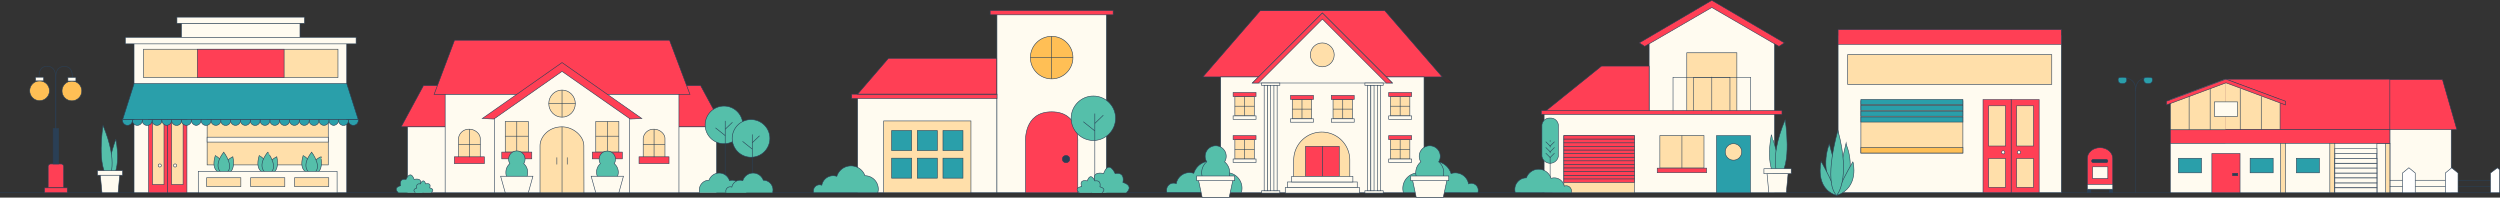 <svg id="Layer_1" data-name="Layer 1" xmlns="http://www.w3.org/2000/svg" viewBox="0 0 1081.2 85.47"><rect x="0" y="0" width="1081.2" height="85.47" fill="#333333" stroke="none"/><line x1="1081.07" y1="83.36" y2="83.36" fill="none" stroke="#2a3f55" stroke-miterlimit="10" stroke-width="0.25"/><path d="M20.82,81.05v-9A1.14,1.14,0,0,1,22,70.91h4.4a1.14,1.14,0,0,1,1.15,1.15v9" fill="#ff3f55" stroke="#2a3f55" stroke-miterlimit="10" stroke-width="0.25"/><path d="M24.17,70.73V32.52s0-3.79,3.61-3.76c0,0,4-.5,3.44,5.18" fill="none" stroke="#2a3f55" stroke-miterlimit="10" stroke-width="0.25"/><circle cx="31.09" cy="39.33" r="4.28" fill="#ffbf55" stroke="#2a3f55" stroke-miterlimit="10" stroke-width="0.25"/><rect x="29.36" y="33.47" width="3.47" height="1.58" fill="#fffbf0" stroke="#2a3f55" stroke-miterlimit="10" stroke-width="0.25"/><path d="M24,70.66V32.45s0-3.79-3.61-3.77c0,0-4-.49-3.43,5.19" fill="none" stroke="#2a3f55" stroke-miterlimit="10" stroke-width="0.25"/><circle cx="17.12" cy="39.26" r="4.28" fill="#ffbf55" stroke="#2a3f55" stroke-miterlimit="10" stroke-width="0.25"/><rect x="15.39" y="33.4" width="3.47" height="1.58" transform="translate(34.24 68.37) rotate(-180)" fill="#fffbf0" stroke="#2a3f55" stroke-miterlimit="10" stroke-width="0.25"/><rect x="19.25" y="81.23" width="9.84" height="2.13" fill="#ff3f55" stroke="#2a3f55" stroke-miterlimit="10" stroke-width="0.25"/><rect x="22.99" y="55.6" width="2.35" height="15.31" fill="#2a3f55" stroke="#2a3f55" stroke-miterlimit="10" stroke-width="0.25"/><rect x="78.47" y="10" width="51.27" height="6.36" fill="#fffbf0" stroke="#2a3f55" stroke-miterlimit="10" stroke-width="0.25"/><rect x="57.96" y="18.57" width="92" height="64.78" fill="#fffbf0" stroke="#2a3f55" stroke-miterlimit="10" stroke-width="0.25"/><rect x="62.05" y="21.29" width="84.11" height="12.25" fill="#ffdfaa" stroke="#2a3f55" stroke-miterlimit="10" stroke-width="0.25"/><rect x="85.33" y="21.29" width="37.54" height="12.25" fill="#ff3f55" stroke="#2a3f55" stroke-miterlimit="10" stroke-width="0.25"/><rect x="54.2" y="16.13" width="99.81" height="2.84" fill="#fffbf0" stroke="#2a3f55" stroke-miterlimit="10" stroke-width="0.25"/><rect x="76.51" y="7.41" width="55.18" height="2.67" fill="#fffbf0" stroke="#2a3f55" stroke-miterlimit="10" stroke-width="0.25"/><rect x="64.27" y="48.07" width="8.31" height="35.29" fill="#ff3f55" stroke="#2a3f55" stroke-miterlimit="10" stroke-width="0.25"/><rect x="65.93" y="52.31" width="5" height="27.51" fill="#ffdfaa" stroke="#2a3f55" stroke-miterlimit="10" stroke-width="0.25"/><rect x="72.53" y="48.07" width="8.31" height="35.29" fill="#ff3f55" stroke="#2a3f55" stroke-miterlimit="10" stroke-width="0.25"/><rect x="74.19" y="52.31" width="5" height="27.51" fill="#ffdfaa" stroke="#2a3f55" stroke-miterlimit="10" stroke-width="0.25"/><polygon points="154.93 51.73 53.03 51.73 57.99 36.15 149.97 36.15 154.93 51.73" fill="#2a9faa" stroke="#2a3f55" stroke-miterlimit="10" stroke-width="0.25"/><circle cx="69.1" cy="71.57" r="0.68" fill="#fffbf0" stroke="#2a3f55" stroke-miterlimit="10" stroke-width="0.25"/><circle cx="75.72" cy="71.57" r="0.68" fill="#fffbf0" stroke="#2a3f55" stroke-miterlimit="10" stroke-width="0.25"/><rect x="89.58" y="51.85" width="52.38" height="19.47" fill="#ffdfaa" stroke="#2a3f55" stroke-miterlimit="10" stroke-width="0.25"/><rect x="89.58" y="59.33" width="52.38" height="2.12" fill="#fffbf0" stroke="#2a3f55" stroke-miterlimit="10" stroke-width="0.25"/><path d="M97.55,74.86s-3.47-3.54,3.15-7.09C100.7,67.77,102.39,75.13,97.55,74.86Z" fill="#55bfaa" stroke="#2a3f55" stroke-miterlimit="10" stroke-width="0.25"/><path d="M96,74.87s-5.21-.1-2.87-7.65C93.15,67.22,99.85,71.49,96,74.87Z" fill="#55bfaa" stroke="#2a3f55" stroke-miterlimit="10" stroke-width="0.25"/><path d="M96.84,75.36s-5.69-2.2-.08-9.57C96.76,65.79,102.41,73.18,96.84,75.36Z" fill="#55bfaa" stroke="#2a3f55" stroke-miterlimit="10" stroke-width="0.25"/><path d="M116.55,74.86s-3.46-3.54,3.16-7.09C119.71,67.77,121.4,75.13,116.55,74.86Z" fill="#55bfaa" stroke="#2a3f55" stroke-miterlimit="10" stroke-width="0.25"/><path d="M115,74.87s-5.21-.1-2.88-7.65C112.15,67.22,118.85,71.49,115,74.87Z" fill="#55bfaa" stroke="#2a3f55" stroke-miterlimit="10" stroke-width="0.25"/><path d="M115.85,75.36s-5.69-2.2-.09-9.57C115.76,65.79,121.42,73.18,115.85,75.36Z" fill="#55bfaa" stroke="#2a3f55" stroke-miterlimit="10" stroke-width="0.25"/><path d="M135.56,74.86s-3.46-3.54,3.16-7.09C138.72,67.77,140.4,75.13,135.56,74.86Z" fill="#55bfaa" stroke="#2a3f55" stroke-miterlimit="10" stroke-width="0.25"/><path d="M134,74.87s-5.21-.1-2.87-7.65C131.16,67.22,137.86,71.49,134,74.87Z" fill="#55bfaa" stroke="#2a3f55" stroke-miterlimit="10" stroke-width="0.25"/><path d="M134.85,75.36s-5.69-2.2-.08-9.57C134.77,65.79,140.42,73.18,134.85,75.36Z" fill="#55bfaa" stroke="#2a3f55" stroke-miterlimit="10" stroke-width="0.25"/><rect x="85.75" y="74.11" width="60.04" height="9.25" fill="#fffbf0" stroke="#2a3f55" stroke-miterlimit="10" stroke-width="0.25"/><rect x="89.37" y="76.87" width="14.79" height="3.81" fill="#ffdfaa" stroke="#2a3f55" stroke-miterlimit="10" stroke-width="0.25"/><rect x="127.39" y="76.87" width="14.79" height="3.81" fill="#ffdfaa" stroke="#2a3f55" stroke-miterlimit="10" stroke-width="0.25"/><rect x="108.38" y="76.87" width="14.79" height="3.81" fill="#ffdfaa" stroke="#2a3f55" stroke-miterlimit="10" stroke-width="0.25"/><path d="M65.76,51.73a2.15,2.15,0,1,0,4.25,0Z" fill="#2a9faa" stroke="#2a3f55" stroke-miterlimit="10" stroke-width="0.25"/><path d="M61.52,51.73a2.15,2.15,0,1,0,4.24,0Z" fill="#2a9faa" stroke="#2a3f55" stroke-miterlimit="10" stroke-width="0.25"/><path d="M57.27,51.73a2.15,2.15,0,1,0,4.25,0Z" fill="#2a9faa" stroke="#2a3f55" stroke-miterlimit="10" stroke-width="0.25"/><path d="M53,51.73a2.15,2.15,0,1,0,4.25,0Z" fill="#2a9faa" stroke="#2a3f55" stroke-miterlimit="10" stroke-width="0.25"/><path d="M82.75,51.73a2.32,2.32,0,0,0,2.11,2.5A2.35,2.35,0,0,0,87,51.73Z" fill="#2a9faa" stroke="#2a3f55" stroke-miterlimit="10" stroke-width="0.25"/><path d="M78.5,51.73a2.15,2.15,0,1,0,4.25,0Z" fill="#2a9faa" stroke="#2a3f55" stroke-miterlimit="10" stroke-width="0.25"/><path d="M74.26,51.73a2.15,2.15,0,1,0,4.24,0Z" fill="#2a9faa" stroke="#2a3f55" stroke-miterlimit="10" stroke-width="0.25"/><path d="M70,51.73a2.32,2.32,0,0,0,2.11,2.5,2.35,2.35,0,0,0,2.14-2.5Z" fill="#2a9faa" stroke="#2a3f55" stroke-miterlimit="10" stroke-width="0.25"/><path d="M99.73,51.73a2.15,2.15,0,1,0,4.25,0Z" fill="#2a9faa" stroke="#2a3f55" stroke-miterlimit="10" stroke-width="0.25"/><path d="M95.49,51.73a2.15,2.15,0,1,0,4.24,0Z" fill="#2a9faa" stroke="#2a3f55" stroke-miterlimit="10" stroke-width="0.25"/><path d="M91.24,51.73a2.15,2.15,0,1,0,4.25,0Z" fill="#2a9faa" stroke="#2a3f55" stroke-miterlimit="10" stroke-width="0.25"/><path d="M87,51.73a2.15,2.15,0,1,0,4.24,0Z" fill="#2a9faa" stroke="#2a3f55" stroke-miterlimit="10" stroke-width="0.25"/><path d="M116.72,51.73a2.15,2.15,0,1,0,4.25,0Z" fill="#2a9faa" stroke="#2a3f55" stroke-miterlimit="10" stroke-width="0.25"/><path d="M112.47,51.73a2.15,2.15,0,1,0,4.25,0Z" fill="#2a9faa" stroke="#2a3f55" stroke-miterlimit="10" stroke-width="0.25"/><path d="M108.23,51.73a2.15,2.15,0,1,0,4.24,0Z" fill="#2a9faa" stroke="#2a3f55" stroke-miterlimit="10" stroke-width="0.25"/><path d="M104,51.73a2.15,2.15,0,1,0,4.25,0Z" fill="#2a9faa" stroke="#2a3f55" stroke-miterlimit="10" stroke-width="0.25"/><path d="M133.71,51.73a2.15,2.15,0,1,0,4.24,0Z" fill="#2a9faa" stroke="#2a3f55" stroke-miterlimit="10" stroke-width="0.25"/><path d="M129.46,51.73a2.15,2.15,0,1,0,4.25,0Z" fill="#2a9faa" stroke="#2a3f55" stroke-miterlimit="10" stroke-width="0.25"/><path d="M125.21,51.73a2.15,2.15,0,1,0,4.25,0Z" fill="#2a9faa" stroke="#2a3f55" stroke-miterlimit="10" stroke-width="0.25"/><path d="M121,51.73a2.15,2.15,0,1,0,4.24,0Z" fill="#2a9faa" stroke="#2a3f55" stroke-miterlimit="10" stroke-width="0.25"/><path d="M150.69,51.73a2.15,2.15,0,1,0,4.25,0Z" fill="#2a9faa" stroke="#2a3f55" stroke-miterlimit="10" stroke-width="0.25"/><path d="M146.45,51.73a2.15,2.15,0,1,0,4.24,0Z" fill="#2a9faa" stroke="#2a3f55" stroke-miterlimit="10" stroke-width="0.25"/><path d="M142.2,51.73a2.32,2.32,0,0,0,2.11,2.5,2.35,2.35,0,0,0,2.14-2.5Z" fill="#2a9faa" stroke="#2a3f55" stroke-miterlimit="10" stroke-width="0.25"/><path d="M138,51.73a2.15,2.15,0,1,0,4.25,0Z" fill="#2a9faa" stroke="#2a3f55" stroke-miterlimit="10" stroke-width="0.25"/><path d="M48.33,77.2s4.17-3.75,1.78-17C50.11,60.23,45,73.19,48.33,77.2Z" fill="#55bfaa" stroke="#2a3f55" stroke-miterlimit="10" stroke-width="0.25"/><path d="M47.12,77.05s4.4-6.15-2.57-22.83C44.55,54.22,41.62,72.73,47.12,77.05Z" fill="#55bfaa" stroke="#2a3f55" stroke-miterlimit="10" stroke-width="0.25"/><polygon points="44.1 83.36 51.07 83.36 51.79 75.66 43.37 75.66 44.1 83.36" fill="#fffbf0" stroke="#2a3f55" stroke-miterlimit="10" stroke-width="0.25"/><rect x="42.14" y="73.78" width="10.88" height="1.98" transform="translate(95.16 149.55) rotate(-180)" fill="#fffbf0" stroke="#2a3f55" stroke-miterlimit="10" stroke-width="0.25"/><rect x="794.94" y="15.33" width="96.56" height="67.99" transform="translate(1686.43 98.66) rotate(-180)" fill="#fffbf0" stroke="#2a3f55" stroke-miterlimit="10" stroke-width="0.25"/><rect x="869.72" y="43.05" width="12.17" height="40.28" transform="translate(1751.61 126.38) rotate(-180)" fill="#ff3f55" stroke="#2a3f55" stroke-miterlimit="10" stroke-width="0.25"/><rect x="857.62" y="43.05" width="12.17" height="40.28" transform="translate(1727.41 126.38) rotate(-180)" fill="#ff3f55" stroke="#2a3f55" stroke-miterlimit="10" stroke-width="0.25"/><rect x="804.79" y="43.56" width="44.11" height="22.62" transform="translate(1653.7 109.75) rotate(-180)" fill="#ffdfaa" stroke="#2a3f55" stroke-miterlimit="10" stroke-width="0.25"/><rect x="804.79" y="43.05" width="44.11" height="2.19" transform="translate(1653.7 88.28) rotate(-180)" fill="#2a9faa" stroke="#2a3f55" stroke-miterlimit="10" stroke-width="0.25"/><rect x="804.79" y="45.57" width="44.11" height="2.19" transform="translate(1653.7 93.32) rotate(-180)" fill="#2a9faa" stroke="#2a3f55" stroke-miterlimit="10" stroke-width="0.25"/><rect x="804.79" y="48.09" width="44.11" height="2.19" transform="translate(1653.7 98.36) rotate(-180)" fill="#2a9faa" stroke="#2a3f55" stroke-miterlimit="10" stroke-width="0.25"/><rect x="804.79" y="50.61" width="44.11" height="2.19" transform="translate(1653.7 103.4) rotate(-180)" fill="#2a9faa" stroke="#2a3f55" stroke-miterlimit="10" stroke-width="0.25"/><rect x="804.79" y="63.79" width="44.11" height="2.39" transform="translate(1653.7 129.98) rotate(-180)" fill="#ffbf55" stroke="#2a3f55" stroke-miterlimit="10" stroke-width="0.25"/><rect x="799.08" y="23.63" width="88.28" height="12.86" transform="translate(1686.43 60.11) rotate(-180)" fill="#ffdfaa" stroke="#2a3f55" stroke-miterlimit="10" stroke-width="0.25"/><rect x="794.94" y="12.77" width="96.56" height="6.42" transform="translate(1686.43 31.97) rotate(-180)" fill="#ff3f55" stroke="#2a3f55" stroke-miterlimit="10" stroke-width="0.25"/><rect x="872.15" y="68.55" width="7.32" height="12.43" transform="translate(1751.61 149.54) rotate(-180)" fill="#ffdfaa" stroke="#2a3f55" stroke-miterlimit="10" stroke-width="0.25"/><rect x="860.05" y="68.55" width="7.32" height="12.43" transform="translate(1727.41 149.54) rotate(-180)" fill="#ffdfaa" stroke="#2a3f55" stroke-miterlimit="10" stroke-width="0.25"/><rect x="872.15" y="45.77" width="7.32" height="17.38" transform="translate(1751.61 108.91) rotate(-180)" fill="#ffdfaa" stroke="#2a3f55" stroke-miterlimit="10" stroke-width="0.25"/><rect x="860.05" y="45.77" width="7.32" height="17.38" transform="translate(1727.41 108.91) rotate(-180)" fill="#ffdfaa" stroke="#2a3f55" stroke-miterlimit="10" stroke-width="0.25"/><circle cx="873.16" cy="65.88" r="0.7" fill="#fffbf0" stroke="#2a3f55" stroke-miterlimit="10" stroke-width="0.25"/><circle cx="866.35" cy="65.88" r="0.7" fill="#fffbf0" stroke="#2a3f55" stroke-miterlimit="10" stroke-width="0.25"/><g id="planta1b"><path d="M795.25,83.92s.57-5.36-4.11-21.7C791.14,62.22,785.75,75,795.25,83.92Z" fill="#55bfaa" stroke="#2a3f55" stroke-miterlimit="10" stroke-width="0.25"/><path d="M794.3,84.54s-.71-4-6.69-14.76C787.61,69.78,784.63,81.54,794.3,84.54Z" fill="#55bfaa" stroke="#2a3f55" stroke-miterlimit="10" stroke-width="0.25"/><path d="M795.1,84s-.79-5.3,3.22-21.81C798.32,62.22,804.23,74.72,795.1,84Z" fill="#55bfaa" stroke="#2a3f55" stroke-miterlimit="10" stroke-width="0.25"/><path d="M794.36,84.54s.8-4,7-14.62C801.4,69.92,804.35,81.08,794.36,84.54Z" fill="#55bfaa" stroke="#2a3f55" stroke-miterlimit="10" stroke-width="0.25"/><path d="M794.3,84.54s6.33-6.75.56-28.13C794.86,56.41,788.31,78.41,794.3,84.54Z" fill="#55bfaa" stroke="#2a3f55" stroke-miterlimit="10" stroke-width="0.25"/></g><rect x="176.24" y="54.83" width="133.67" height="28.53" fill="#fffbf0" stroke="#2a3f55" stroke-miterlimit="10" stroke-width="0.25"/><polygon points="312.65 54.83 173.5 54.83 183.15 37 303 37 312.65 54.83" fill="#ff3f55" stroke="#2a3f55" stroke-miterlimit="10" stroke-width="0.25"/><polygon points="298.4 40.82 187.74 40.82 196.58 17.38 289.56 17.38 298.4 40.82" fill="#ff3f55" stroke="#2a3f55" stroke-miterlimit="10" stroke-width="0.25"/><rect x="192.52" y="40.82" width="101.11" height="42.54" fill="#fffbf0" stroke="#2a3f55" stroke-miterlimit="10" stroke-width="0.25"/><polygon points="272.25 83.36 213.9 83.36 213.9 49.22 243.07 30.37 272.25 49.22 272.25 83.36" fill="#fffbf0" stroke="#2a3f55" stroke-miterlimit="10" stroke-width="0.25"/><ellipse cx="243.07" cy="44.81" rx="5.74" ry="5.86" fill="#ffdfaa" stroke="#2a3f55" stroke-miterlimit="10" stroke-width="0.25"/><line x1="237.34" y1="44.81" x2="248.81" y2="44.81" fill="#fffbf0" stroke="#2a3f55" stroke-miterlimit="10" stroke-width="0.25"/><line x1="243.07" y1="38.95" x2="243.07" y2="50.67" fill="#fffbf0" stroke="#2a3f55" stroke-miterlimit="10" stroke-width="0.25"/><path d="M252.55,83.36h-19V63c0-3.57,3.49-8.15,9.47-8.15,5,0,9.48,4.07,9.48,8.15Z" fill="#ffdfaa" stroke="#2a3f55" stroke-miterlimit="10" stroke-width="0.25"/><polygon points="228.48 65.78 218.51 65.78 218.51 52.53 223.16 52.53 228.48 52.53 228.48 65.78" fill="#ffdfaa" stroke="#2a3f55" stroke-miterlimit="10" stroke-width="0.25"/><rect x="217.01" y="65.78" width="12.97" height="2.92" fill="#ff3f55" stroke="#2a3f55" stroke-miterlimit="10" stroke-width="0.25"/><path d="M226.49,70.77a3.55,3.55,0,1,0-6.52-1.9,3.69,3.69,0,0,0,.53,1.9,4.86,4.86,0,0,0-1.71,3.71,4.71,4.71,0,1,0,9.41,0A4.86,4.86,0,0,0,226.49,70.77Z" fill="#55bfaa" stroke="#2a3f55" stroke-miterlimit="10" stroke-width="0.25"/><rect x="257.66" y="52.53" width="9.98" height="13.25" fill="#ffdfaa" stroke="#2a3f55" stroke-miterlimit="10" stroke-width="0.25"/><rect x="256.16" y="65.78" width="12.97" height="2.92" fill="#ff3f55" stroke="#2a3f55" stroke-miterlimit="10" stroke-width="0.25"/><path d="M265.64,70.77a3.6,3.6,0,0,0,.54-1.9,3.53,3.53,0,1,0-7.06,0,3.6,3.6,0,0,0,.54,1.9A4.83,4.83,0,0,0,258,74.48a4.7,4.7,0,1,0,9.4,0A4.83,4.83,0,0,0,265.64,70.77Z" fill="#55bfaa" stroke="#2a3f55" stroke-miterlimit="10" stroke-width="0.25"/><line x1="240.83" y1="68.07" x2="240.83" y2="71.13" fill="none" stroke="#2a3f55" stroke-miterlimit="10" stroke-width="0.25"/><line x1="245.32" y1="68.07" x2="245.32" y2="71.13" fill="none" stroke="#2a3f55" stroke-miterlimit="10" stroke-width="0.25"/><path d="M207.7,70h-9.41V59.89a4.48,4.48,0,0,1,4.71-4c2.47,0,4.7,2,4.7,4Z" fill="#ffdfaa" stroke="#2a3f55" stroke-miterlimit="10" stroke-width="0.25"/><rect x="196.5" y="67.82" width="12.97" height="2.92" fill="#ff3f55" stroke="#2a3f55" stroke-miterlimit="10" stroke-width="0.25"/><path d="M287.58,70h-9.41V59.89a4.47,4.47,0,0,1,4.7-4c2.48,0,4.71,2,4.71,4Z" fill="#ffdfaa" stroke="#2a3f55" stroke-miterlimit="10" stroke-width="0.25"/><line x1="203.09" y1="67.99" x2="203.09" y2="55.85" fill="#fff" stroke="#2a3f55" stroke-miterlimit="10" stroke-width="0.25"/><line x1="198.33" y1="62.42" x2="207.79" y2="62.42" fill="#fffbf0" stroke="#2a3f55" stroke-miterlimit="10" stroke-width="0.25"/><rect x="276.37" y="67.82" width="12.97" height="2.92" fill="#ff3f55" stroke="#2a3f55" stroke-miterlimit="10" stroke-width="0.25"/><polygon points="277.56 51.24 243.07 27.06 208.59 51.24 213.57 51.48 243.07 30.87 272.57 51.48 277.56 51.24" fill="#ff3f55" stroke="#2a3f55" stroke-miterlimit="10" stroke-width="0.25"/><polygon points="228.48 83.36 218.51 83.36 216.51 76.22 230.48 76.22 228.48 83.36" fill="#fffbf0" stroke="#2a3f55" stroke-miterlimit="10" stroke-width="0.25"/><polygon points="267.64 83.36 257.66 83.36 255.67 76.22 269.63 76.22 267.64 83.36" fill="#fffbf0" stroke="#2a3f55" stroke-miterlimit="10" stroke-width="0.25"/><line x1="223.5" y1="65.27" x2="223.5" y2="52.53" fill="#fff" stroke="#2a3f55" stroke-miterlimit="10" stroke-width="0.25"/><line x1="218.51" y1="58.9" x2="228.48" y2="58.9" fill="#fffbf0" stroke="#2a3f55" stroke-miterlimit="10" stroke-width="0.25"/><line x1="262.65" y1="65.27" x2="262.65" y2="52.53" fill="#fff" stroke="#2a3f55" stroke-miterlimit="10" stroke-width="0.25"/><line x1="257.66" y1="58.9" x2="267.64" y2="58.9" fill="#fffbf0" stroke="#2a3f55" stroke-miterlimit="10" stroke-width="0.25"/><line x1="282.87" y1="67.99" x2="282.87" y2="55.85" fill="#fff" stroke="#2a3f55" stroke-miterlimit="10" stroke-width="0.25"/><line x1="278.12" y1="62.42" x2="287.58" y2="62.42" fill="#fffbf0" stroke="#2a3f55" stroke-miterlimit="10" stroke-width="0.25"/><line x1="243.07" y1="54.83" x2="243.07" y2="83.36" fill="#55bfaa" stroke="#2a3f55" stroke-miterlimit="10" stroke-width="0.25"/><g id="arbol1"><circle cx="313.11" cy="54.01" r="8.15" fill="#55bfaa" stroke="#2a3f55" stroke-miterlimit="10" stroke-width="0.25"/><line x1="313.64" y1="52.28" x2="313.64" y2="76.99" fill="#55bfaa" stroke="#2a3f55" stroke-miterlimit="10" stroke-width="0.25"/><line x1="313.64" y1="55.89" x2="316.77" y2="52.88" fill="#55bfaa" stroke="#2a3f55" stroke-miterlimit="10" stroke-width="0.25"/><line x1="309.44" y1="55.29" x2="313.64" y2="58.65" fill="#55bfaa" stroke="#2a3f55" stroke-miterlimit="10" stroke-width="0.25"/></g><g id="arbol1-2" data-name="arbol1"><circle cx="324.81" cy="59.86" r="8.15" fill="#55bfaa" stroke="#2a3f55" stroke-miterlimit="10" stroke-width="0.25"/><line x1="325.34" y1="58.13" x2="325.34" y2="82.84" fill="#55bfaa" stroke="#2a3f55" stroke-miterlimit="10" stroke-width="0.25"/><line x1="325.34" y1="61.74" x2="328.47" y2="58.73" fill="#55bfaa" stroke="#2a3f55" stroke-miterlimit="10" stroke-width="0.25"/><line x1="321.14" y1="61.14" x2="325.34" y2="64.5" fill="#55bfaa" stroke="#2a3f55" stroke-miterlimit="10" stroke-width="0.25"/></g><path d="M322.75,83.29a2,2,0,0,0,.1-.6,1.91,1.91,0,0,0-1.91-1.9,2,2,0,0,0-.7.13,3.67,3.67,0,0,0-4.74-2.8,4.67,4.67,0,0,0-8.86-.18,4.2,4.2,0,0,0-4.19,4.2,4.43,4.43,0,0,0,.16,1.15" fill="#55bfaa" stroke="#2a3f55" stroke-miterlimit="10" stroke-width="0.25"/><path d="M314,83.29a2,2,0,0,1-.1-.6,1.9,1.9,0,0,1,1.91-1.9,2,2,0,0,1,.7.13,3.67,3.67,0,0,1,4.74-2.8,4.67,4.67,0,0,1,8.86-.18,4.2,4.2,0,0,1,4.19,4.2,4.43,4.43,0,0,1-.16,1.15" fill="#55bfaa" stroke="#2a3f55" stroke-miterlimit="10" stroke-width="0.25"/><path d="M172.27,83.3s-2.6-1.91.95-3c0,0-.87-3.25,2.37-2.71,0,0,1.87-4.41,3.52,0,0,0,3.88-1.08,2.61,2.61,0,0,3.82.76,1.06,3.13" fill="#55bfaa" stroke="#2a3f55" stroke-miterlimit="10" stroke-width="0.25"/><path d="M179.62,83.3s-1.72-1.26.63-2c0,0-.58-2.14,1.56-1.78,0,0,1.23-2.91,2.32,0,0,0,2.56-.71,1.72,1.72,0,0,2.52.5.7,2.06" fill="#55bfaa" stroke="#2a3f55" stroke-miterlimit="10" stroke-width="0.25"/><g id="luz1"><path d="M923.67,83.36V39.21s-.63-5.66,5.66-5.66" fill="none" stroke="#2a3f55" stroke-miterlimit="10" stroke-width="0.25"/><path d="M923.65,39.21s.63-5.66-5.66-5.66" fill="none" stroke="#2a3f55" stroke-miterlimit="10" stroke-width="0.25"/><path d="M930.9,34.49c0-.93-.49-1.05-1.88-1.05s-1.89.12-1.89,1.05.5,1.68,1.89,1.68S930.9,35.42,930.9,34.49Z" fill="#2a9faa" stroke="#2a3f55" stroke-miterlimit="10" stroke-width="0.25"/><path d="M919.79,34.49c0-.93-.5-1.05-1.89-1.05s-1.88.12-1.88,1.05.49,1.68,1.88,1.68S919.79,35.42,919.79,34.49Z" fill="#2a9faa" stroke="#2a3f55" stroke-miterlimit="10" stroke-width="0.25"/></g><rect x="912.24" y="81" width="1.49" height="2.36" transform="translate(1825.96 164.35) rotate(-180)" fill="#2a3f55" stroke="#2a3f55" stroke-miterlimit="10" stroke-width="0.25"/><rect x="902.73" y="81" width="1.49" height="2.36" transform="translate(1806.96 164.35) rotate(-180)" fill="#2a3f55" stroke="#2a3f55" stroke-miterlimit="10" stroke-width="0.25"/><path d="M908.23,63.85c3,0,5.49,2.08,5.49,4.65V80.44h-11V68.5C902.73,65.93,905.19,63.85,908.23,63.85Z" fill="#ff3f55" stroke="#2a3f55" stroke-miterlimit="10" stroke-width="0.25"/><rect x="902.73" y="79.7" width="10.99" height="2.14" transform="translate(1816.46 161.54) rotate(-180)" fill="#fffbf0" stroke="#2a3f55" stroke-miterlimit="10" stroke-width="0.25"/><rect x="904.58" y="68.94" width="7.01" height="1.39" rx="0.7" transform="translate(1816.18 139.27) rotate(180)" fill="#2a3f55" stroke="#2a3f55" stroke-miterlimit="10" stroke-width="0.25"/><rect x="905" y="72.15" width="6.6" height="5.08" transform="translate(1816.6 149.37) rotate(-180)" fill="#fffbf0" stroke="#2a3f55" stroke-miterlimit="10" stroke-width="0.25"/><rect x="1025.99" y="52.58" width="34.12" height="30.77" fill="#fffbf0" stroke="#2a3f55" stroke-miterlimit="10" stroke-width="0.25"/><polygon points="1062.56 56.09 1025.99 56.09 1032.22 34.4 1056.33 34.4 1062.56 56.09" fill="#ff3f55" stroke="#2a3f55" stroke-miterlimit="10" stroke-width="0.25"/><rect x="962.35" y="34.23" width="71.21" height="21.9" fill="#ff3f55" stroke="#2a3f55" stroke-miterlimit="10" stroke-width="0.25"/><polyline points="962.35 56.13 986.09 56.13 986.09 43.08 962.35 34.23" fill="#ffdfaa" stroke="#2a3f55" stroke-miterlimit="10" stroke-width="0.25"/><rect x="962.28" y="56.3" width="71.29" height="27.06" transform="translate(1995.86 139.66) rotate(-180)" fill="#fffbf0" stroke="#2a3f55" stroke-miterlimit="10" stroke-width="0.25"/><rect x="1027.97" y="62" width="5.61" height="21.36" transform="translate(2061.54 145.35) rotate(-180)" fill="#fffbf0" stroke="#2a3f55" stroke-miterlimit="10" stroke-width="0.25"/><rect x="1031.76" y="62" width="1.81" height="21.36" transform="translate(2065.34 145.35) rotate(-180)" fill="#ffdfaa" stroke="#2a3f55" stroke-miterlimit="10" stroke-width="0.25"/><rect x="938.61" y="56.05" width="94.97" height="5.95" transform="translate(1972.18 118.05) rotate(-180)" fill="#ff3f55" stroke="#2a3f55" stroke-miterlimit="10" stroke-width="0.25"/><rect x="938.61" y="62" width="69.65" height="21.36" transform="translate(1946.86 145.35) rotate(-180)" fill="#fffbf0" stroke="#2a3f55" stroke-miterlimit="10" stroke-width="0.25"/><line x1="977.95" y1="41.64" x2="977.95" y2="56.09" fill="#fffbf0" stroke="#2a3f55" stroke-miterlimit="10" stroke-width="0.25"/><line x1="968.85" y1="38.31" x2="968.85" y2="56.09" fill="#fffbf0" stroke="#2a3f55" stroke-miterlimit="10" stroke-width="0.25"/><polyline points="962.35 56.13 938.61 56.13 938.61 43.08 962.35 34.23" fill="#ffdfaa" stroke="#2a3f55" stroke-miterlimit="10" stroke-width="0.25"/><polygon points="962.68 34.23 936.96 43.78 936.96 45.38 962.68 35.82 988.4 45.38 988.4 43.78 962.68 34.23" fill="#ff3f55" stroke="#2a3f55" stroke-miterlimit="10" stroke-width="0.25"/><line x1="946.75" y1="41.64" x2="946.75" y2="56.09" fill="#fffbf0" stroke="#2a3f55" stroke-miterlimit="10" stroke-width="0.25"/><line x1="955.85" y1="38.31" x2="955.85" y2="56.09" fill="#fffbf0" stroke="#2a3f55" stroke-miterlimit="10" stroke-width="0.25"/><rect x="1007.62" y="62" width="2.15" height="21.36" transform="translate(2017.38 145.35) rotate(-180)" fill="#ffdfaa" stroke="#2a3f55" stroke-miterlimit="10" stroke-width="0.25"/><rect x="986.32" y="62" width="2.15" height="21.36" transform="translate(1974.78 145.35) rotate(-180)" fill="#ffdfaa" stroke="#2a3f55" stroke-miterlimit="10" stroke-width="0.25"/><rect x="1009.77" y="68.57" width="18.2" height="14.79" transform="translate(2037.74 151.93) rotate(-180)" fill="#2a3f55" stroke="#2a3f55" stroke-miterlimit="10" stroke-width="0.25"/><rect x="1009.77" y="66.4" width="18.2" height="2.17" transform="translate(2037.74 134.97) rotate(-180)" fill="none" stroke="#2a3f55" stroke-miterlimit="10" stroke-width="0.25"/><rect x="1009.77" y="64.27" width="18.2" height="2.13" transform="translate(2037.74 130.67) rotate(-180)" fill="#fffbf0" stroke="#2a3f55" stroke-miterlimit="10" stroke-width="0.25"/><rect x="1009.77" y="70.59" width="18.2" height="2.13" transform="translate(2037.74 143.31) rotate(-180)" fill="#fffbf0" stroke="#2a3f55" stroke-miterlimit="10" stroke-width="0.25"/><rect x="1009.77" y="68.46" width="18.2" height="2.13" transform="translate(2037.74 139.05) rotate(-180)" fill="#fffbf0" stroke="#2a3f55" stroke-miterlimit="10" stroke-width="0.25"/><rect x="1009.77" y="74.85" width="18.2" height="2.13" transform="translate(2037.74 151.82) rotate(-180)" fill="#fffbf0" stroke="#2a3f55" stroke-miterlimit="10" stroke-width="0.25"/><rect x="1009.77" y="72.72" width="18.2" height="2.13" transform="translate(2037.74 147.56) rotate(-180)" fill="#fffbf0" stroke="#2a3f55" stroke-miterlimit="10" stroke-width="0.25"/><rect x="1009.77" y="79.1" width="18.2" height="2.13" transform="translate(2037.74 160.33) rotate(-180)" fill="#fffbf0" stroke="#2a3f55" stroke-miterlimit="10" stroke-width="0.25"/><rect x="1009.77" y="81.23" width="18.2" height="2.13" transform="translate(2037.74 164.59) rotate(-180)" fill="#fffbf0" stroke="#2a3f55" stroke-miterlimit="10" stroke-width="0.25"/><rect x="1009.77" y="76.97" width="18.2" height="2.13" transform="translate(2037.74 156.07) rotate(-180)" fill="#fffbf0" stroke="#2a3f55" stroke-miterlimit="10" stroke-width="0.25"/><g id="cerca"><line x1="1033.55" y1="77.96" x2="1081.07" y2="77.96" fill="#fff" stroke="#2a3f55" stroke-miterlimit="10" stroke-width="0.25"/><line x1="1033.55" y1="80.57" x2="1081.07" y2="80.57" fill="#fff" stroke="#2a3f55" stroke-miterlimit="10" stroke-width="0.25"/><polygon points="1044.54 83.36 1039.04 83.36 1039.04 74.82 1041.79 72.56 1044.54 74.82 1044.54 83.36" fill="#fff" stroke="#2a3f55" stroke-miterlimit="10" stroke-width="0.25"/><polygon points="1063.06 83.36 1057.56 83.36 1057.56 74.82 1060.31 72.56 1063.06 74.82 1063.06 83.36" fill="#fff" stroke="#2a3f55" stroke-miterlimit="10" stroke-width="0.25"/><polygon points="1081.07 83.36 1077.08 83.36 1077.08 74.82 1080.07 72.56 1081.07 73.43 1081.07 83.36" fill="#fff" stroke="#2a3f55" stroke-miterlimit="10" stroke-width="0.25"/></g><rect x="956.59" y="66.4" width="12.18" height="16.96" fill="#ff3f55" stroke="#2a3f55" stroke-miterlimit="10" stroke-width="0.25"/><rect x="965.57" y="74.95" width="2.16" height="1.02" fill="#2a3f55" stroke="#2a3f55" stroke-miterlimit="10" stroke-width="0.25"/><rect x="973.14" y="68.45" width="9.95" height="6.28" fill="#2a9faa" stroke="#2a3f55" stroke-miterlimit="10" stroke-width="0.25"/><rect x="942.14" y="68.45" width="9.95" height="6.28" fill="#2a9faa" stroke="#2a3f55" stroke-miterlimit="10" stroke-width="0.25"/><rect x="957.7" y="44.06" width="9.95" height="6.28" fill="#fffbf0" stroke="#2a3f55" stroke-miterlimit="10" stroke-width="0.25"/><rect x="993.14" y="68.45" width="9.95" height="6.28" fill="#2a9faa" stroke="#2a3f55" stroke-miterlimit="10" stroke-width="0.25"/><rect x="370.9" y="41.77" width="60.28" height="41.58" fill="#fffbf0" stroke="#2a3f55" stroke-miterlimit="10" stroke-width="0.25"/><rect x="431.15" y="5.79" width="47.35" height="77.56" fill="#fffbf0" stroke="#2a3f55" stroke-miterlimit="10" stroke-width="0.25"/><rect x="382.18" y="52.3" width="37.73" height="31.05" fill="#ffdfaa" stroke="#2a3f55" stroke-miterlimit="10" stroke-width="0.25"/><rect x="396.72" y="56.46" width="8.64" height="8.64" fill="#2a9faa" stroke="#2a3f55" stroke-miterlimit="10" stroke-width="0.25"/><rect x="396.72" y="68.41" width="8.64" height="8.64" fill="#2a9faa" stroke="#2a3f55" stroke-miterlimit="10" stroke-width="0.25"/><rect x="385.62" y="56.46" width="8.64" height="8.64" fill="#2a9faa" stroke="#2a3f55" stroke-miterlimit="10" stroke-width="0.25"/><rect x="385.62" y="68.41" width="8.64" height="8.64" fill="#2a9faa" stroke="#2a3f55" stroke-miterlimit="10" stroke-width="0.25"/><rect x="407.82" y="56.46" width="8.64" height="8.64" fill="#2a9faa" stroke="#2a3f55" stroke-miterlimit="10" stroke-width="0.25"/><rect x="407.82" y="68.41" width="8.64" height="8.64" fill="#2a9faa" stroke="#2a3f55" stroke-miterlimit="10" stroke-width="0.25"/><circle cx="454.82" cy="24.91" r="9.2" fill="#ffbf55" stroke="#2a3f55" stroke-miterlimit="10" stroke-width="0.25"/><path d="M466.12,83.35H443.53V61.16s-.9-12.8,11.29-12.8,11.3,12.8,11.3,12.8Z" fill="#ff3f55" stroke="#2a3f55" stroke-miterlimit="10" stroke-width="0.25"/><rect x="428.22" y="4.51" width="53.2" height="1.9" fill="#ff3f55" stroke="#2a3f55" stroke-miterlimit="10" stroke-width="0.25"/><rect x="368.34" y="40.72" width="62.84" height="1.9" fill="#ff3f55" stroke="#2a3f55" stroke-miterlimit="10" stroke-width="0.25"/><line x1="454.82" y1="15.71" x2="454.82" y2="34.11" fill="#ff3f55" stroke="#2a3f55" stroke-miterlimit="10" stroke-width="0.25"/><line x1="464.02" y1="24.91" x2="445.62" y2="24.91" fill="#ff3f55" stroke="#2a3f55" stroke-miterlimit="10" stroke-width="0.25"/><circle cx="461.04" cy="68.8" r="1.56" fill="#2a3f55" stroke="#2a3f55" stroke-miterlimit="10" stroke-width="0.25"/><g id="arbol1-3" data-name="arbol1"><circle cx="472.86" cy="51.14" r="9.61" fill="#55bfaa" stroke="#2a3f55" stroke-miterlimit="10" stroke-width="0.25"/><line x1="473.49" y1="49.11" x2="473.49" y2="78.24" fill="#55bfaa" stroke="#2a3f55" stroke-miterlimit="10" stroke-width="0.25"/><line x1="473.49" y1="53.36" x2="477.17" y2="49.82" fill="#55bfaa" stroke="#2a3f55" stroke-miterlimit="10" stroke-width="0.25"/><line x1="468.53" y1="52.65" x2="473.49" y2="56.62" fill="#55bfaa" stroke="#2a3f55" stroke-miterlimit="10" stroke-width="0.25"/></g><g id="plantas"><path d="M487.14,83.35s3.52-2.89-1.51-4.46c0,0,1.23-4.59-3.35-3.83,0,0-2.64-6.23-5,0,0,0-5.47-1.52-3.68,3.69,0,0-5.23,1.27-1.33,4.62" fill="#55bfaa" stroke="#2a3f55" stroke-miterlimit="10" stroke-width="0.25"/><path d="M476.55,83.35s2.46-1.55-.85-2.58c0,0,.81-3-2.21-2.53,0,0-1.74-4.11-3.28,0,0,0-3.61-1-2.43,2.43,0,0-3.59.48-1,2.69" fill="#55bfaa" stroke="#2a3f55" stroke-miterlimit="10" stroke-width="0.25"/></g><polygon points="370.9 40.69 384.22 25.23 431.07 25.23 431.07 40.69 370.9 40.69" fill="#ff3f55" stroke="#2a3f55" stroke-miterlimit="10" stroke-width="0.25"/><path d="M351.93,83.36a2.51,2.51,0,0,1-.13-.82,2.61,2.61,0,0,1,2.61-2.62,2.58,2.58,0,0,1,1,.19A5,5,0,0,1,360.31,76a4.91,4.91,0,0,1,1.59.26A6.42,6.42,0,0,1,374.08,76a5.78,5.78,0,0,1,5.76,5.78,6,6,0,0,1-.22,1.58Z" fill="#55bfaa" stroke="#2a3f55" stroke-miterlimit="10" stroke-width="0.25"/><polygon points="623.75 33.28 520.19 33.28 545.03 4.63 598.91 4.63 623.75 33.28" fill="#ff3f55" stroke="#2a3f55" stroke-miterlimit="10" stroke-width="0.25"/><rect x="527.93" y="33.28" width="87.94" height="50.08" fill="#fffbf0" stroke="#2a3f55" stroke-miterlimit="10" stroke-width="0.25"/><polygon points="602.17 35.9 571.89 5.63 541.62 35.9 602.17 35.9" fill="#fffbf0" stroke="#2a3f55" stroke-miterlimit="10" stroke-width="0.25"/><polygon points="602.19 35.9 571.91 5.63 541.64 35.9 544.27 35.9 571.91 8.26 599.56 35.9 602.19 35.9" fill="#ff3f55" stroke="#2a3f55" stroke-miterlimit="10" stroke-width="0.25"/><rect x="558.88" y="42.98" width="8.39" height="8.39" fill="#ffdfaa" stroke="#2a3f55" stroke-miterlimit="10" stroke-width="0.25"/><line x1="563.08" y1="42.98" x2="563.08" y2="51.4" fill="#fffbf0" stroke="#2a3f55" stroke-miterlimit="10" stroke-width="0.25"/><line x1="567.29" y1="47.19" x2="558.87" y2="47.19" fill="#fffbf0" stroke="#2a3f55" stroke-miterlimit="10" stroke-width="0.25"/><rect x="558.12" y="41.26" width="9.91" height="1.72" fill="#ff3f55" stroke="#2a3f55" stroke-miterlimit="10" stroke-width="0.25"/><rect x="558.12" y="51.38" width="9.91" height="1.47" fill="#fffbf0" stroke="#2a3f55" stroke-miterlimit="10" stroke-width="0.25"/><rect x="576.52" y="42.98" width="8.39" height="8.39" fill="#ffdfaa" stroke="#2a3f55" stroke-miterlimit="10" stroke-width="0.25"/><line x1="580.71" y1="42.98" x2="580.71" y2="51.4" fill="#fffbf0" stroke="#2a3f55" stroke-miterlimit="10" stroke-width="0.25"/><line x1="584.92" y1="47.19" x2="576.5" y2="47.19" fill="#fffbf0" stroke="#2a3f55" stroke-miterlimit="10" stroke-width="0.25"/><rect x="575.76" y="41.26" width="9.91" height="1.72" fill="#ff3f55" stroke="#2a3f55" stroke-miterlimit="10" stroke-width="0.25"/><rect x="575.76" y="51.38" width="9.91" height="1.47" fill="#fffbf0" stroke="#2a3f55" stroke-miterlimit="10" stroke-width="0.25"/><rect x="534.06" y="41.72" width="8.39" height="8.39" fill="#ffdfaa" stroke="#2a3f55" stroke-miterlimit="10" stroke-width="0.25"/><line x1="538.26" y1="41.72" x2="538.26" y2="50.14" fill="#fffbf0" stroke="#2a3f55" stroke-miterlimit="10" stroke-width="0.25"/><line x1="542.47" y1="45.93" x2="534.05" y2="45.93" fill="#fffbf0" stroke="#2a3f55" stroke-miterlimit="10" stroke-width="0.25"/><rect x="533.3" y="40" width="9.91" height="1.72" fill="#ff3f55" stroke="#2a3f55" stroke-miterlimit="10" stroke-width="0.25"/><rect x="533.3" y="50.12" width="9.91" height="1.47" fill="#fffbf0" stroke="#2a3f55" stroke-miterlimit="10" stroke-width="0.25"/><rect x="601.34" y="41.72" width="8.39" height="8.39" fill="#ffdfaa" stroke="#2a3f55" stroke-miterlimit="10" stroke-width="0.25"/><line x1="605.53" y1="41.72" x2="605.53" y2="50.14" fill="#fffbf0" stroke="#2a3f55" stroke-miterlimit="10" stroke-width="0.25"/><line x1="609.74" y1="45.93" x2="601.32" y2="45.93" fill="#fffbf0" stroke="#2a3f55" stroke-miterlimit="10" stroke-width="0.25"/><rect x="600.58" y="40" width="9.91" height="1.72" fill="#ff3f55" stroke="#2a3f55" stroke-miterlimit="10" stroke-width="0.25"/><rect x="600.58" y="50.12" width="9.91" height="1.47" fill="#fffbf0" stroke="#2a3f55" stroke-miterlimit="10" stroke-width="0.25"/><rect x="534.06" y="60.37" width="8.39" height="8.39" fill="#ffdfaa" stroke="#2a3f55" stroke-miterlimit="10" stroke-width="0.25"/><line x1="538.26" y1="60.37" x2="538.26" y2="68.79" fill="#fffbf0" stroke="#2a3f55" stroke-miterlimit="10" stroke-width="0.25"/><line x1="542.47" y1="64.58" x2="534.05" y2="64.58" fill="#fffbf0" stroke="#2a3f55" stroke-miterlimit="10" stroke-width="0.25"/><rect x="533.3" y="58.65" width="9.91" height="1.72" fill="#ff3f55" stroke="#2a3f55" stroke-miterlimit="10" stroke-width="0.25"/><rect x="533.3" y="68.77" width="9.91" height="1.47" fill="#fffbf0" stroke="#2a3f55" stroke-miterlimit="10" stroke-width="0.25"/><rect x="601.34" y="60.37" width="8.39" height="8.39" fill="#ffdfaa" stroke="#2a3f55" stroke-miterlimit="10" stroke-width="0.25"/><line x1="605.53" y1="60.37" x2="605.53" y2="68.79" fill="#fffbf0" stroke="#2a3f55" stroke-miterlimit="10" stroke-width="0.25"/><line x1="609.74" y1="64.58" x2="601.32" y2="64.58" fill="#fffbf0" stroke="#2a3f55" stroke-miterlimit="10" stroke-width="0.25"/><rect x="600.58" y="58.65" width="9.91" height="1.72" fill="#ff3f55" stroke="#2a3f55" stroke-miterlimit="10" stroke-width="0.25"/><rect x="600.58" y="68.77" width="9.91" height="1.47" fill="#fffbf0" stroke="#2a3f55" stroke-miterlimit="10" stroke-width="0.25"/><rect x="590.29" y="35.9" width="7.92" height="1" fill="#fffbf0" stroke="#2a3f55" stroke-miterlimit="10" stroke-width="0.25"/><rect x="590.29" y="82.51" width="7.92" height="1" fill="#fffbf0" stroke="#2a3f55" stroke-miterlimit="10" stroke-width="0.25"/><rect x="591.45" y="36.9" width="1.4" height="45.6" fill="#fffbf0" stroke="#2a3f55" stroke-miterlimit="10" stroke-width="0.25"/><rect x="592.85" y="36.9" width="1.4" height="45.6" fill="#fffbf0" stroke="#2a3f55" stroke-miterlimit="10" stroke-width="0.25"/><rect x="595.66" y="36.9" width="1.4" height="45.6" fill="#fffbf0" stroke="#2a3f55" stroke-miterlimit="10" stroke-width="0.25"/><rect x="545.58" y="35.9" width="7.92" height="1" fill="#fffbf0" stroke="#2a3f55" stroke-miterlimit="10" stroke-width="0.25"/><rect x="545.58" y="82.51" width="7.92" height="1" fill="#fffbf0" stroke="#2a3f55" stroke-miterlimit="10" stroke-width="0.25"/><rect x="546.73" y="36.9" width="1.4" height="45.6" fill="#fffbf0" stroke="#2a3f55" stroke-miterlimit="10" stroke-width="0.25"/><rect x="548.13" y="36.9" width="1.4" height="45.6" fill="#fffbf0" stroke="#2a3f55" stroke-miterlimit="10" stroke-width="0.25"/><rect x="550.94" y="36.9" width="1.4" height="45.6" fill="#fffbf0" stroke="#2a3f55" stroke-miterlimit="10" stroke-width="0.25"/><path d="M583.76,69.24a12.13,12.13,0,1,0-24.26,0v7.54h24.26Z" fill="#ffdfaa" stroke="#2a3f55" stroke-miterlimit="10" stroke-width="0.25"/><path d="M504.68,83.21a3,3,0,0,1-.15-.95,3,3,0,0,1,4.17-2.83,5.83,5.83,0,0,1,5.73-4.78,5.93,5.93,0,0,1,1.85.3,7.46,7.46,0,0,1,14.16-.3,6.72,6.72,0,0,1,6.7,6.72,7,7,0,0,1-.25,1.84Z" fill="#55bfaa" stroke="#2a3f55" stroke-miterlimit="10" stroke-width="0.25"/><path d="M639.16,83.36a3.31,3.31,0,0,0,.15-1,3,3,0,0,0-4.18-2.83,5.82,5.82,0,0,0-5.73-4.77,5.63,5.63,0,0,0-1.84.3,7.46,7.46,0,0,0-14.17-.3,6.72,6.72,0,0,0-6.7,6.71,6.55,6.55,0,0,0,.26,1.84Z" fill="#55bfaa" stroke="#2a3f55" stroke-miterlimit="10" stroke-width="0.25"/><rect x="564.61" y="63.3" width="7.28" height="13" fill="#ff3f55" stroke="#2a3f55" stroke-miterlimit="10" stroke-width="0.25"/><rect x="571.92" y="63.3" width="7.28" height="13" fill="#ff3f55" stroke="#2a3f55" stroke-miterlimit="10" stroke-width="0.25"/><path d="M622.2,70a4.55,4.55,0,1,0-8.41-2.4,4.49,4.49,0,0,0,.69,2.4,6.06,6.06,0,1,0,7.72,0Z" fill="#55bfaa" stroke="#2a3f55" stroke-miterlimit="10" stroke-width="0.25"/><polygon points="624.19 85.35 612.49 85.35 610.74 77.16 625.94 77.16 624.19 85.35" fill="#fffbf0" stroke="#2a3f55" stroke-miterlimit="10" stroke-width="0.25"/><rect x="610.12" y="76.11" width="16.44" height="2.02" fill="#fffbf0" stroke="#2a3f55" stroke-miterlimit="10" stroke-width="0.25"/><path d="M529.62,70a4.55,4.55,0,1,0-8.41-2.4,4.49,4.49,0,0,0,.69,2.4,6.06,6.06,0,1,0,7.72,0Z" fill="#55bfaa" stroke="#2a3f55" stroke-miterlimit="10" stroke-width="0.25"/><polygon points="531.61 85.35 519.91 85.35 518.15 77.16 533.36 77.16 531.61 85.35" fill="#fffbf0" stroke="#2a3f55" stroke-miterlimit="10" stroke-width="0.25"/><rect x="517.54" y="76.11" width="16.44" height="2.02" fill="#fffbf0" stroke="#2a3f55" stroke-miterlimit="10" stroke-width="0.25"/><rect x="555.85" y="81.1" width="32.11" height="2.41" fill="#fffbf0" stroke="#2a3f55" stroke-miterlimit="10" stroke-width="0.25"/><rect x="556.82" y="78.7" width="30.16" height="2.41" fill="#fffbf0" stroke="#2a3f55" stroke-miterlimit="10" stroke-width="0.25"/><rect x="558.62" y="76.29" width="26.47" height="2.41" fill="#fffbf0" stroke="#2a3f55" stroke-miterlimit="10" stroke-width="0.25"/><circle cx="571.86" cy="23.73" r="5.16" fill="#ffdfaa" stroke="#2a3f55" stroke-miterlimit="10" stroke-width="0.25"/><polygon points="713.21 48.21 767.43 48.21 767.43 16.42 740.32 1.15 713.21 16.42 713.21 48.21" fill="#fffbf0" stroke="#2a3f55" stroke-miterlimit="10" stroke-width="0.24"/><rect x="667.78" y="49.02" width="99.65" height="34.35" transform="translate(1435.22 132.38) rotate(-180)" fill="#fffbf0" stroke="#2a3f55" stroke-miterlimit="10" stroke-width="0.24"/><polygon points="668.21 48.21 713.21 48.21 713.21 28.57 692.62 28.57 668.21 48.21" fill="#ff3f55" stroke="#2a3f55" stroke-miterlimit="10" stroke-width="0.24"/><rect x="742.35" y="58.63" width="14.69" height="24.73" transform="translate(1499.38 142) rotate(-180)" fill="#2a9faa" stroke="#2a3f55" stroke-miterlimit="10" stroke-width="0.24"/><rect x="717.85" y="58.63" width="19.08" height="14.04" transform="translate(1454.79 131.3) rotate(-180)" fill="#ffdfaa" stroke="#2a3f55" stroke-miterlimit="10" stroke-width="0.24"/><rect x="676.33" y="58.63" width="30.51" height="24.73" transform="translate(1383.17 142) rotate(-180)" fill="#ffdfaa" stroke="#2a3f55" stroke-miterlimit="10" stroke-width="0.24"/><rect x="676.33" y="58.63" width="30.51" height="1.56" transform="translate(1383.17 118.82) rotate(-180)" fill="#ff3f55" stroke="#2a3f55" stroke-miterlimit="10" stroke-width="0.24"/><rect x="676.33" y="64.87" width="30.51" height="1.56" transform="translate(1383.17 131.3) rotate(-180)" fill="#ff3f55" stroke="#2a3f55" stroke-miterlimit="10" stroke-width="0.24"/><rect x="676.33" y="71.11" width="30.51" height="1.56" transform="translate(1383.17 143.78) rotate(-180)" fill="#ff3f55" stroke="#2a3f55" stroke-miterlimit="10" stroke-width="0.24"/><rect x="676.33" y="77.35" width="30.51" height="1.56" transform="translate(1383.17 156.25) rotate(-180)" fill="#ff3f55" stroke="#2a3f55" stroke-miterlimit="10" stroke-width="0.24"/><rect x="676.33" y="63.31" width="30.51" height="1.56" transform="translate(1383.17 128.18) rotate(-180)" fill="#ff3f55" stroke="#2a3f55" stroke-miterlimit="10" stroke-width="0.24"/><rect x="676.33" y="69.55" width="30.51" height="1.56" transform="translate(1383.17 140.66) rotate(-180)" fill="#ff3f55" stroke="#2a3f55" stroke-miterlimit="10" stroke-width="0.24"/><rect x="676.33" y="75.79" width="30.51" height="1.56" transform="translate(1383.17 153.14) rotate(-180)" fill="#ff3f55" stroke="#2a3f55" stroke-miterlimit="10" stroke-width="0.24"/><rect x="676.33" y="61.75" width="30.51" height="1.56" transform="translate(1383.17 125.06) rotate(-180)" fill="#ff3f55" stroke="#2a3f55" stroke-miterlimit="10" stroke-width="0.24"/><rect x="676.33" y="67.99" width="30.51" height="1.56" transform="translate(1383.17 137.54) rotate(-180)" fill="#ff3f55" stroke="#2a3f55" stroke-miterlimit="10" stroke-width="0.24"/><rect x="676.33" y="74.23" width="30.51" height="1.56" transform="translate(1383.17 150.02) rotate(-180)" fill="#ff3f55" stroke="#2a3f55" stroke-miterlimit="10" stroke-width="0.24"/><rect x="676.33" y="60.19" width="30.51" height="1.56" transform="translate(1383.17 121.94) rotate(-180)" fill="#ff3f55" stroke="#2a3f55" stroke-miterlimit="10" stroke-width="0.24"/><rect x="676.33" y="66.43" width="30.51" height="1.56" transform="translate(1383.17 134.42) rotate(-180)" fill="#ff3f55" stroke="#2a3f55" stroke-miterlimit="10" stroke-width="0.24"/><rect x="676.33" y="72.67" width="30.51" height="1.56" transform="translate(1383.17 146.9) rotate(-180)" fill="#ff3f55" stroke="#2a3f55" stroke-miterlimit="10" stroke-width="0.24"/><rect x="716.72" y="72.71" width="21.35" height="1.99" transform="translate(1454.79 147.41) rotate(-180)" fill="#ff3f55" stroke="#2a3f55" stroke-miterlimit="10" stroke-width="0.24"/><circle cx="749.69" cy="65.7" r="3.58" fill="#ffdfaa" stroke="#2a3f55" stroke-miterlimit="10" stroke-width="0.24"/><rect x="729.49" y="22.83" width="21.66" height="25.38" transform="translate(1480.65 71.03) rotate(-180)" fill="#ffdfaa" stroke="#2a3f55" stroke-miterlimit="10" stroke-width="0.24"/><rect x="723.55" y="33.42" width="33.55" height="14.79" transform="translate(1480.65 81.62) rotate(-180)" fill="none" stroke="#2a3f55" stroke-miterlimit="10" stroke-width="0.24"/><rect x="732.48" y="33.42" width="15.69" height="14.79" transform="translate(1480.65 81.62) rotate(-180)" fill="none" stroke="#2a3f55" stroke-miterlimit="10" stroke-width="0.24"/><polygon points="708.95 18.54 740.32 0.14 771.7 18.54 769.37 20.07 740.32 3.23 711.28 20.07 708.95 18.54" fill="#ff3f55" stroke="#2a3f55" stroke-miterlimit="10" stroke-width="0.24"/><rect x="666.58" y="47.8" width="104.09" height="1.7" transform="translate(1437.25 97.29) rotate(-180)" fill="#ff3f55" stroke="#2a3f55" stroke-miterlimit="10" stroke-width="0.24"/><line x1="740.32" y1="33.23" x2="740.32" y2="48.02" fill="none" stroke="#2a3f55" stroke-miterlimit="10" stroke-width="0.24"/><line x1="727.4" y1="58.63" x2="727.4" y2="72.67" fill="none" stroke="#2a3f55" stroke-miterlimit="10" stroke-width="0.24"/><path d="M670.4,51.08a3.33,3.33,0,0,1,3.56,3V67.54a3.6,3.6,0,0,1-7.12,0V54.12A3.33,3.33,0,0,1,670.4,51.08Z" fill="#55bfaa" stroke="#2a3f55" stroke-miterlimit="10" stroke-width="0.24"/><line x1="670.4" y1="60.68" x2="670.4" y2="80.22" fill="#55bfaa" stroke="#2a3f55" stroke-miterlimit="10" stroke-width="0.24"/><polyline points="668.51 61.29 670.4 63.18 672.29 61.29" fill="#55bfaa" stroke="#2a3f55" stroke-miterlimit="10" stroke-width="0.24"/><polyline points="668.51 63.76 670.4 65.65 672.29 63.76" fill="#55bfaa" stroke="#2a3f55" stroke-miterlimit="10" stroke-width="0.24"/><polyline points="668.51 66.23 670.4 68.11 672.29 66.23" fill="#55bfaa" stroke="#2a3f55" stroke-miterlimit="10" stroke-width="0.24"/><path d="M679.53,83.36a2.46,2.46,0,0,0,.11-.72,2.29,2.29,0,0,0-2.29-2.29,2.38,2.38,0,0,0-.85.16,4.4,4.4,0,0,0-4.32-3.59,4.59,4.59,0,0,0-1.39.22,5.62,5.62,0,0,0-10.66-.22,5,5,0,0,0-5,5,5.3,5.3,0,0,0,.19,1.39Z" fill="#55bfaa" stroke="#2a3f55" stroke-miterlimit="10" stroke-width="0.24"/><path d="M768,76.69s-4.52-4.07-1.93-18.41C766,58.28,771.53,72.34,768,76.69Z" fill="#55bfaa" stroke="#2a3f55" stroke-miterlimit="10" stroke-width="0.24"/><path d="M769.26,76.52s-4.77-6.66,2.79-24.76C772.05,51.76,775.23,71.84,769.26,76.52Z" fill="#55bfaa" stroke="#2a3f55" stroke-miterlimit="10" stroke-width="0.24"/><polygon points="772.54 83.36 764.98 83.36 764.2 75.02 773.33 75.02 772.54 83.36" fill="#fffbf0" stroke="#2a3f55" stroke-miterlimit="10" stroke-width="0.24"/><rect x="762.86" y="72.98" width="11.8" height="2.14" fill="#fffbf0" stroke="#2a3f55" stroke-miterlimit="10" stroke-width="0.24"/></svg>